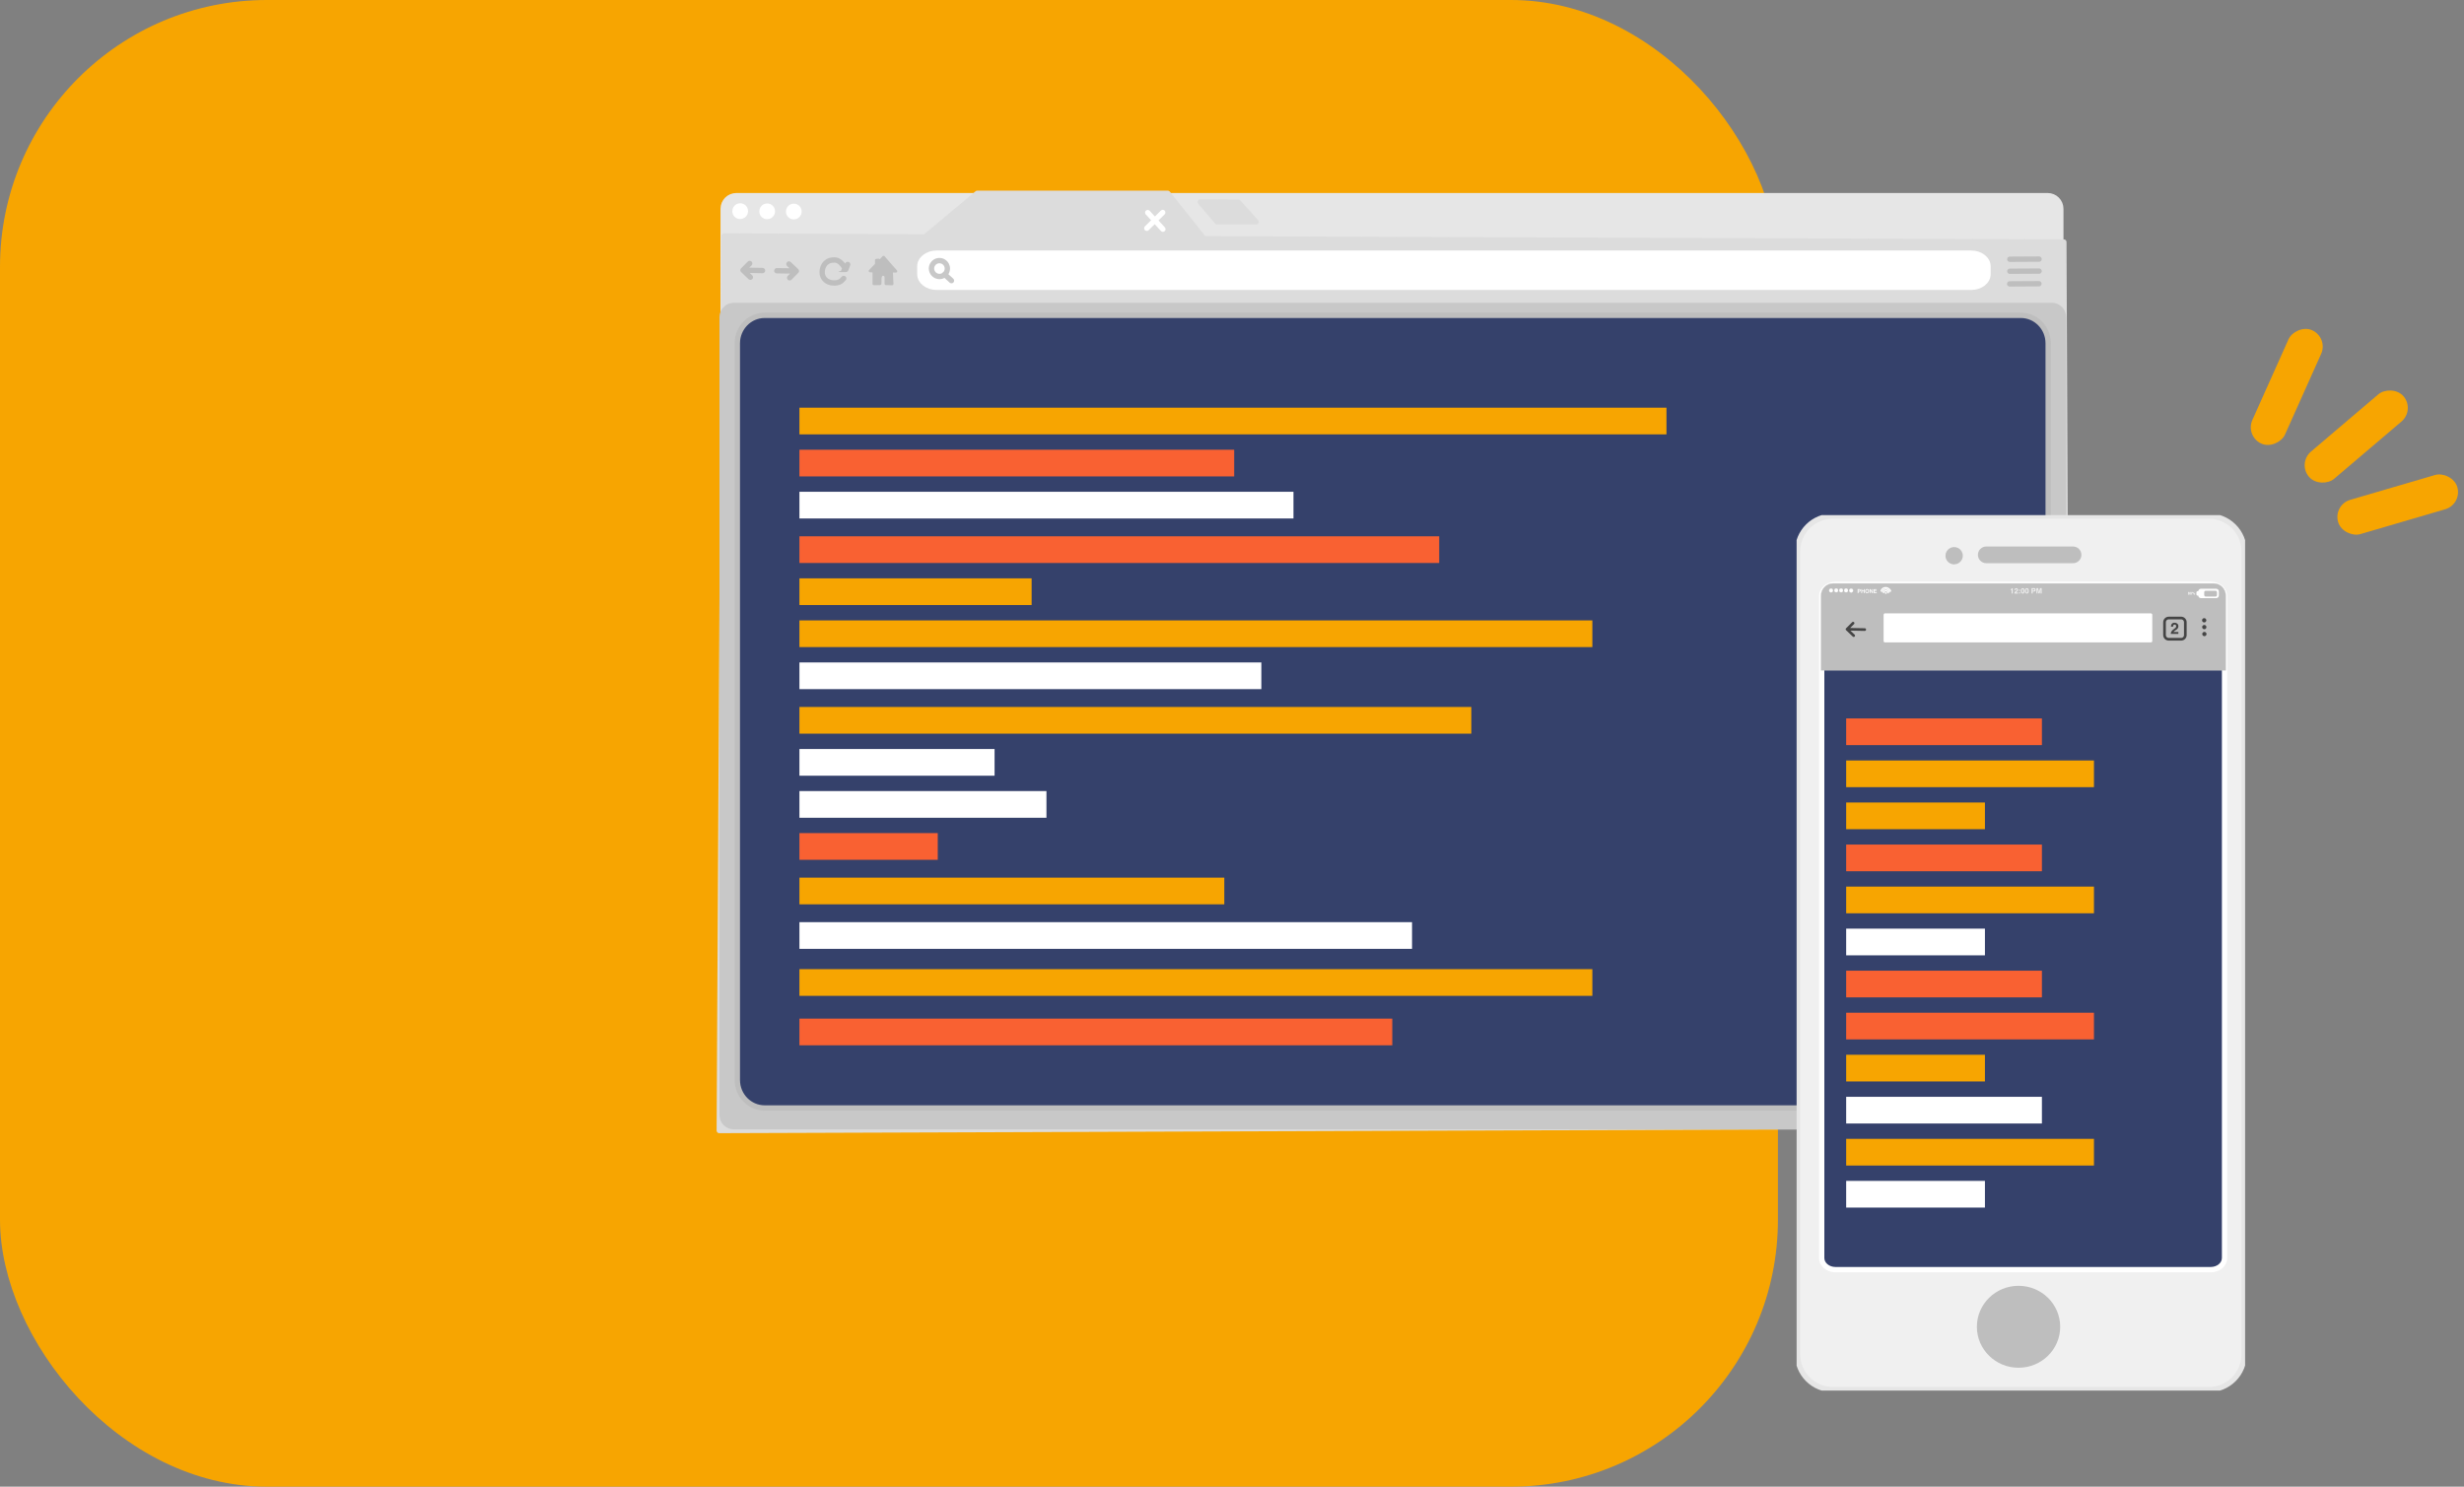 <svg width="923" height="557" viewBox="0 0 923 557" fill="none" xmlns="http://www.w3.org/2000/svg">
<rect x="0" y="0" width="923" height="557" fill="#808080" stroke="none"/>
<rect width="666" height="557" rx="100" fill="#F7A501"/>
<rect width="13.381" height="46.516" rx="6.691" transform="matrix(-0.648 -0.762 -0.762 0.648 904.694 153.584)" fill="#F7A501"/>
<rect width="13.381" height="46.516" rx="6.691" transform="matrix(-0.913 -0.409 -0.409 0.913 872.227 126.47)" fill="#F7A501"/>
<rect width="13.381" height="46.516" rx="6.691" transform="matrix(-0.281 -0.96 -0.96 0.281 922.376 188.924)" fill="#F7A501"/>
<path fill-rule="evenodd" clip-rule="evenodd" d="M275.803 73.312H767.064C768.364 73.312 769.611 73.829 770.53 74.75C771.449 75.671 771.965 76.92 771.965 78.222V415.516C771.965 416.818 771.449 418.067 770.53 418.988C769.611 419.909 768.364 420.426 767.064 420.426H275.803C275.159 420.427 274.521 420.301 273.926 420.054C273.33 419.808 272.79 419.446 272.334 418.99C271.878 418.534 271.517 417.992 271.271 417.396C271.024 416.8 270.898 416.161 270.898 415.516V78.222C270.898 77.577 271.025 76.938 271.272 76.342C271.518 75.746 271.88 75.205 272.335 74.749C272.791 74.293 273.331 73.931 273.926 73.684C274.521 73.438 275.159 73.311 275.803 73.312Z" fill="#E6E6E6" stroke="#E6E6E6" stroke-width="2" stroke-linecap="round" stroke-linejoin="round"/>
<path fill-rule="evenodd" clip-rule="evenodd" d="M269.438 423.559L271.238 88.409L346.483 88.791L366.074 72.437H437.436L451.013 89.472L773.105 90.683L774.558 421.798L269.438 423.559Z" fill="#DCDCDC" stroke="#DCDCDC" stroke-width="2" stroke-linecap="round" stroke-linejoin="round"/>
<path fill-rule="evenodd" clip-rule="evenodd" d="M350.88 94.856H738.378C741.86 94.856 744.686 97.053 744.686 99.762V102.731C744.686 105.444 741.86 107.641 738.378 107.641H350.88C347.398 107.641 344.576 105.444 344.576 102.731V99.762C344.576 97.053 347.398 94.856 350.88 94.856Z" fill="white" stroke="white" stroke-width="2" stroke-linecap="round" stroke-linejoin="round"/>
<path fill-rule="evenodd" clip-rule="evenodd" d="M275.322 79.239C275.296 78.846 275.387 78.454 275.586 78.115C275.784 77.775 276.08 77.503 276.435 77.334C276.79 77.165 277.187 77.107 277.575 77.168C277.963 77.228 278.324 77.404 278.611 77.673C278.898 77.942 279.097 78.291 279.183 78.675C279.269 79.059 279.238 79.46 279.094 79.826C278.949 80.192 278.698 80.506 278.373 80.727C278.048 80.948 277.664 81.066 277.271 81.065C276.773 81.077 276.289 80.892 275.925 80.55C275.561 80.209 275.344 79.738 275.322 79.239Z" fill="white" stroke="white" stroke-width="2" stroke-linecap="round" stroke-linejoin="round"/>
<path fill-rule="evenodd" clip-rule="evenodd" d="M285.436 79.303C285.41 78.912 285.503 78.521 285.701 78.183C285.899 77.844 286.195 77.574 286.548 77.406C286.902 77.237 287.299 77.18 287.686 77.24C288.073 77.301 288.433 77.477 288.719 77.745C289.005 78.013 289.204 78.361 289.29 78.744C289.376 79.127 289.345 79.527 289.201 79.892C289.057 80.257 288.807 80.57 288.483 80.791C288.16 81.012 287.777 81.13 287.385 81.13C286.887 81.141 286.403 80.957 286.039 80.615C285.675 80.274 285.458 79.803 285.436 79.303Z" fill="white" stroke="white" stroke-width="2" stroke-linecap="round" stroke-linejoin="round"/>
<path fill-rule="evenodd" clip-rule="evenodd" d="M295.405 79.376C295.379 78.985 295.472 78.594 295.67 78.256C295.868 77.917 296.163 77.646 296.517 77.478C296.871 77.31 297.268 77.253 297.655 77.313C298.042 77.374 298.402 77.549 298.688 77.817C298.974 78.086 299.173 78.434 299.259 78.817C299.345 79.2 299.314 79.599 299.17 79.965C299.026 80.329 298.776 80.643 298.452 80.864C298.129 81.085 297.746 81.203 297.354 81.203C296.856 81.214 296.372 81.029 296.008 80.688C295.644 80.347 295.427 79.876 295.405 79.376Z" fill="white" stroke="white" stroke-width="2" stroke-linecap="round" stroke-linejoin="round"/>
<path d="M429.931 79.655L435.606 85.857" stroke="white" stroke-width="2" stroke-linecap="round" stroke-linejoin="round"/>
<path d="M429.58 85.524L435.549 79.609" stroke="white" stroke-width="2" stroke-linecap="round" stroke-linejoin="round"/>
<path fill-rule="evenodd" clip-rule="evenodd" d="M449.629 75.696L455.929 83.125H470.509L463.927 75.788L449.629 75.696Z" fill="#DCDCDC" stroke="#DCDCDC" stroke-width="2" stroke-linecap="round" stroke-linejoin="round"/>
<path fill-rule="evenodd" clip-rule="evenodd" d="M274.907 113.935H768.59C769.889 113.936 771.135 114.454 772.053 115.375C772.971 116.295 773.487 117.544 773.487 118.845V417.725C773.487 418.369 773.361 419.008 773.115 419.603C772.869 420.199 772.509 420.74 772.054 421.196C771.599 421.652 771.059 422.014 770.465 422.261C769.87 422.508 769.233 422.635 768.59 422.635H274.907C274.263 422.635 273.626 422.508 273.031 422.261C272.437 422.014 271.897 421.653 271.441 421.197C270.986 420.741 270.625 420.199 270.379 419.604C270.133 419.008 270.006 418.369 270.006 417.725V118.845C270.006 117.543 270.522 116.294 271.441 115.373C272.361 114.452 273.607 113.935 274.907 113.935Z" fill="#C8C8C8" stroke="#C8C8C8" stroke-linecap="round" stroke-linejoin="round"/>
<path fill-rule="evenodd" clip-rule="evenodd" d="M348.927 100.542C348.942 99.956 349.129 99.387 349.465 98.907C349.801 98.427 350.271 98.057 350.815 97.843C351.36 97.629 351.956 97.581 352.527 97.705C353.099 97.828 353.622 98.118 354.031 98.537C354.439 98.957 354.715 99.488 354.824 100.064C354.932 100.64 354.869 101.236 354.642 101.776C354.415 102.316 354.034 102.777 353.546 103.101C353.059 103.426 352.487 103.599 351.902 103.599C351.506 103.594 351.115 103.512 350.751 103.355C350.387 103.199 350.058 102.973 349.781 102.689C349.505 102.405 349.287 102.069 349.141 101.701C348.994 101.332 348.922 100.938 348.927 100.542V100.542Z" stroke="#C8C8C8" stroke-width="2" stroke-linecap="round" stroke-linejoin="round"/>
<path d="M353.896 102.854L356.41 105.146" stroke="#C8C8C8" stroke-width="2" stroke-linecap="round" stroke-linejoin="round"/>
<path d="M752.877 97.133L763.827 97.072" stroke="#BEBEBE" stroke-width="2" stroke-linecap="round" stroke-linejoin="round"/>
<path d="M752.877 101.623L763.827 101.562" stroke="#BEBEBE" stroke-width="2" stroke-linecap="round" stroke-linejoin="round"/>
<path d="M752.812 106.361L763.762 106.3" stroke="#BEBEBE" stroke-width="2" stroke-linecap="round" stroke-linejoin="round"/>
<path d="M285.631 101.367L278.32 101.222L281.081 103.859L278.32 101.222L280.829 98.704" stroke="#BEBEBE" stroke-width="2" stroke-linecap="round" stroke-linejoin="round"/>
<path d="M290.997 101.436L298.304 101.539L295.531 98.918L298.304 101.539L295.81 104.073" stroke="#BEBEBE" stroke-width="2" stroke-linecap="round" stroke-linejoin="round"/>
<path d="M316.049 104.329C314.989 105.59 314.074 106.105 311.999 106.002C310.031 105.903 307.827 104.474 307.979 101.745C308.12 99.3 309.665 97.129 313.04 97.443C315.13 97.638 316.743 100.84 316.743 100.84C316.743 100.84 314.787 100.916 314.81 100.939C314.832 100.962 316.838 100.939 316.838 100.939L317.536 99.078" stroke="#BEBEBE" stroke-width="2" stroke-linecap="round" stroke-linejoin="round"/>
<path fill-rule="evenodd" clip-rule="evenodd" d="M327.342 106.358V101.581L325.911 101.516L328.268 99.078V97.485L329.126 97.427L329.107 98.329L330.984 96.354L335.602 101.627L333.966 101.589L334.191 106.384L331.853 106.312V103.912C331.863 103.767 331.841 103.622 331.791 103.487C331.74 103.351 331.661 103.227 331.56 103.124C331.458 103.021 331.336 102.94 331.201 102.888C331.067 102.835 330.922 102.812 330.778 102.819C329.965 102.762 329.74 103.966 329.74 103.966L329.672 106.308L327.342 106.358Z" fill="#BEBEBE" stroke="#BEBEBE" stroke-linecap="round" stroke-linejoin="round"/>
<path fill-rule="evenodd" clip-rule="evenodd" d="M286.447 118.142H756.988C762.648 118.142 767.236 122.831 767.236 128.616V404.645C767.236 410.43 762.659 415.119 756.988 415.119H286.447C280.787 415.119 276.199 410.43 276.199 404.645V128.616C276.199 122.831 280.787 118.142 286.447 118.142Z" fill="#35416B" stroke="#BEBEBE" stroke-width="2" stroke-linecap="round" stroke-linejoin="round"/>
<line x1="299.461" y1="157.743" x2="624.248" y2="157.743" stroke="#F7A501" stroke-width="10"/>
<line x1="299.461" y1="221.686" x2="386.441" y2="221.686" stroke="#F7A501" stroke-width="10"/>
<line x1="299.461" y1="285.628" x2="372.561" y2="285.628" stroke="white" stroke-width="10"/>
<line x1="299.461" y1="173.497" x2="462.317" y2="173.497" stroke="#F96132" stroke-width="10"/>
<line x1="299.461" y1="237.44" x2="596.488" y2="237.44" stroke="#F7A501" stroke-width="10"/>
<line x1="299.461" y1="350.497" x2="528.94" y2="350.497" stroke="white" stroke-width="10"/>
<line x1="299.461" y1="368.105" x2="596.488" y2="368.105" stroke="#F7A501" stroke-width="10"/>
<line x1="299.461" y1="386.639" x2="521.537" y2="386.639" stroke="#F96132" stroke-width="10"/>
<line x1="299.461" y1="301.382" x2="391.993" y2="301.382" stroke="white" stroke-width="10"/>
<line x1="299.461" y1="189.251" x2="484.525" y2="189.251" stroke="white" stroke-width="10"/>
<line x1="299.461" y1="253.194" x2="472.496" y2="253.194" stroke="white" stroke-width="10"/>
<line x1="299.461" y1="317.136" x2="351.279" y2="317.136" stroke="#F96132" stroke-width="10"/>
<line x1="299.461" y1="205.932" x2="539.118" y2="205.932" stroke="#F96132" stroke-width="10"/>
<line x1="299.461" y1="269.874" x2="551.148" y2="269.874" stroke="#F7A501" stroke-width="10"/>
<line x1="299.461" y1="333.817" x2="458.616" y2="333.817" stroke="#F7A501" stroke-width="10"/>
<g clip-path="url(#clip0)">
<path fill-rule="evenodd" clip-rule="evenodd" d="M686.603 193.346H827.383C830.899 193.346 834.271 194.739 836.757 197.218C839.243 199.697 840.639 203.06 840.639 206.566V507.42C840.639 510.926 839.243 514.289 836.757 516.768C834.271 519.247 830.899 520.64 827.383 520.64H686.603C683.09 520.64 679.72 519.249 677.234 516.773C674.749 514.297 673.35 510.938 673.347 507.434V206.58C673.345 204.843 673.686 203.122 674.352 201.516C675.017 199.911 675.993 198.452 677.224 197.223C678.456 195.994 679.918 195.019 681.527 194.353C683.136 193.688 684.861 193.346 686.603 193.346Z" fill="#F0F0F0" stroke="#E6E6E6" stroke-width="2" stroke-linecap="round" stroke-linejoin="round"/>
<path fill-rule="evenodd" clip-rule="evenodd" d="M740.529 497.097C740.529 488.622 747.516 481.75 756.133 481.75C764.75 481.75 771.737 488.622 771.737 497.097C771.737 505.573 764.75 512.441 756.133 512.441C747.516 512.441 740.529 505.57 740.529 497.097Z" fill="#BEBEBE"/>
<path fill-rule="evenodd" clip-rule="evenodd" d="M687.563 218.936H828.132C830.993 218.936 833.309 220.889 833.309 223.3V471.324C833.309 473.745 830.993 475.688 828.132 475.688H687.563C684.706 475.688 682.39 473.735 682.39 471.324V223.3C682.404 220.889 684.72 218.936 687.563 218.936Z" fill="#35416B" stroke="white" stroke-width="2" stroke-linecap="round" stroke-linejoin="round"/>
<path fill-rule="evenodd" clip-rule="evenodd" d="M686.631 218.59H829.269C829.862 218.594 830.449 218.716 830.995 218.947C831.541 219.178 832.036 219.514 832.452 219.936C832.867 220.358 833.195 220.858 833.417 221.407C833.638 221.955 833.749 222.542 833.742 223.134V251.144H682.157V223.134C682.151 222.542 682.262 221.955 682.483 221.407C682.705 220.858 683.033 220.358 683.448 219.936C683.864 219.514 684.359 219.178 684.905 218.947C685.451 218.716 686.037 218.594 686.631 218.59Z" fill="#BEBEBE" stroke="#C8C8C8" stroke-width="0.1" stroke-linecap="round" stroke-linejoin="round"/>
<path fill-rule="evenodd" clip-rule="evenodd" d="M744.049 205.753H776.546C776.826 205.753 777.104 205.808 777.363 205.914C777.622 206.021 777.858 206.178 778.056 206.375C778.255 206.573 778.412 206.807 778.519 207.065C778.627 207.324 778.682 207.601 778.682 207.88C778.682 208.445 778.457 208.987 778.057 209.386C777.656 209.786 777.113 210.01 776.546 210.01H744.049C743.482 210.01 742.939 209.786 742.538 209.386C742.138 208.987 741.913 208.445 741.913 207.88C741.913 207.601 741.968 207.324 742.076 207.065C742.183 206.807 742.34 206.573 742.539 206.375C742.737 206.178 742.973 206.021 743.232 205.914C743.491 205.808 743.768 205.753 744.049 205.753Z" fill="#BEBEBE" stroke="#BEBEBE" stroke-width="2" stroke-linecap="round" stroke-linejoin="round"/>
<path fill-rule="evenodd" clip-rule="evenodd" d="M729.759 208.215C729.757 207.77 729.886 207.334 730.132 206.963C730.378 206.591 730.729 206.301 731.141 206.129C731.553 205.957 732.006 205.91 732.444 205.995C732.882 206.081 733.285 206.294 733.602 206.607C733.919 206.921 734.135 207.322 734.223 207.758C734.311 208.194 734.267 208.647 734.097 209.059C733.927 209.47 733.638 209.822 733.267 210.07C732.896 210.317 732.46 210.449 732.013 210.449C731.718 210.45 731.426 210.393 731.153 210.281C730.88 210.17 730.632 210.005 730.422 209.798C730.213 209.591 730.047 209.344 729.933 209.072C729.819 208.801 729.76 208.51 729.759 208.215Z" fill="#BEBEBE" stroke="#BEBEBE" stroke-width="2" stroke-linecap="round" stroke-linejoin="round"/>
<path fill-rule="evenodd" clip-rule="evenodd" d="M706.173 229.853H805.625C805.698 229.852 805.771 229.865 805.839 229.893C805.907 229.92 805.969 229.96 806.021 230.011C806.074 230.062 806.116 230.123 806.145 230.19C806.173 230.257 806.189 230.33 806.19 230.403V240.11C806.189 240.183 806.173 240.255 806.145 240.322C806.116 240.389 806.074 240.45 806.021 240.501C805.969 240.552 805.907 240.593 805.839 240.62C805.771 240.647 805.698 240.66 805.625 240.659H706.173C706.1 240.661 706.027 240.648 705.958 240.621C705.89 240.594 705.827 240.554 705.774 240.502C705.721 240.451 705.679 240.39 705.65 240.323C705.621 240.256 705.606 240.183 705.605 240.11V230.403C705.606 230.329 705.621 230.257 705.65 230.189C705.679 230.122 705.721 230.061 705.774 230.01C705.827 229.959 705.89 229.919 705.958 229.892C706.027 229.865 706.1 229.852 706.173 229.853Z" fill="white" stroke="white" stroke-width="0.1" stroke-linecap="round" stroke-linejoin="round"/>
<path fill-rule="evenodd" clip-rule="evenodd" d="M685.202 221.228C685.202 221.091 685.243 220.958 685.319 220.844C685.395 220.73 685.503 220.642 685.63 220.589C685.757 220.537 685.896 220.523 686.031 220.55C686.165 220.577 686.289 220.642 686.386 220.739C686.483 220.836 686.549 220.959 686.576 221.093C686.602 221.227 686.589 221.367 686.536 221.493C686.484 221.619 686.395 221.727 686.281 221.803C686.167 221.879 686.033 221.92 685.896 221.92C685.712 221.92 685.535 221.847 685.405 221.717C685.275 221.588 685.202 221.412 685.202 221.228Z" fill="white" stroke="white" stroke-width="0.1" stroke-linecap="round" stroke-linejoin="round"/>
<path fill-rule="evenodd" clip-rule="evenodd" d="M687.144 221.215C687.14 221.077 687.178 220.942 687.252 220.826C687.326 220.71 687.433 220.618 687.56 220.563C687.686 220.508 687.826 220.492 687.962 220.517C688.097 220.542 688.223 220.606 688.321 220.702C688.42 220.798 688.488 220.921 688.516 221.056C688.544 221.19 688.532 221.33 688.48 221.458C688.428 221.585 688.339 221.694 688.224 221.771C688.11 221.848 687.975 221.889 687.837 221.889C687.656 221.889 687.483 221.818 687.353 221.692C687.223 221.566 687.148 221.395 687.144 221.215Z" fill="white" stroke="white" stroke-width="0.1" stroke-linecap="round" stroke-linejoin="round"/>
<path fill-rule="evenodd" clip-rule="evenodd" d="M688.968 221.215C688.964 221.077 689.002 220.942 689.076 220.826C689.15 220.71 689.257 220.618 689.384 220.563C689.51 220.508 689.65 220.492 689.786 220.517C689.921 220.542 690.046 220.606 690.145 220.702C690.244 220.798 690.312 220.921 690.34 221.056C690.368 221.19 690.355 221.33 690.303 221.458C690.252 221.585 690.163 221.694 690.048 221.771C689.934 221.848 689.799 221.889 689.661 221.889C689.48 221.889 689.306 221.818 689.177 221.692C689.047 221.566 688.972 221.395 688.968 221.215Z" fill="white" stroke="white" stroke-width="0.1" stroke-linecap="round" stroke-linejoin="round"/>
<path fill-rule="evenodd" clip-rule="evenodd" d="M690.833 221.225C690.83 221.087 690.868 220.952 690.942 220.836C691.016 220.72 691.123 220.629 691.249 220.574C691.375 220.519 691.515 220.502 691.651 220.527C691.787 220.552 691.912 220.616 692.011 220.712C692.109 220.808 692.177 220.931 692.205 221.066C692.234 221.201 692.221 221.341 692.169 221.468C692.117 221.595 692.028 221.704 691.914 221.781C691.799 221.858 691.665 221.899 691.527 221.899C691.346 221.899 691.172 221.829 691.042 221.703C690.913 221.577 690.838 221.405 690.833 221.225Z" fill="white" stroke="white" stroke-width="0.1" stroke-linecap="round" stroke-linejoin="round"/>
<path fill-rule="evenodd" clip-rule="evenodd" d="M692.744 221.284C692.74 221.146 692.777 221.01 692.85 220.894C692.924 220.777 693.031 220.686 693.157 220.63C693.284 220.575 693.424 220.558 693.559 220.582C693.695 220.606 693.821 220.671 693.92 220.766C694.019 220.862 694.087 220.985 694.116 221.12C694.144 221.255 694.132 221.395 694.08 221.523C694.028 221.65 693.939 221.759 693.825 221.836C693.71 221.913 693.575 221.954 693.437 221.955C693.257 221.955 693.084 221.885 692.954 221.759C692.825 221.634 692.749 221.463 692.744 221.284Z" fill="white" stroke="white" stroke-width="0.1" stroke-linecap="round" stroke-linejoin="round"/>
<path fill-rule="evenodd" clip-rule="evenodd" d="M696.468 220.986H696.177V221.425H696.468C696.529 221.43 696.589 221.411 696.638 221.374C696.66 221.352 696.677 221.325 696.688 221.296C696.699 221.267 696.703 221.235 696.7 221.204C696.703 221.173 696.699 221.142 696.688 221.112C696.678 221.083 696.66 221.056 696.638 221.035C696.588 221 696.528 220.983 696.468 220.986ZM696.492 221.678H696.177V222.214H695.865V220.72H696.516C696.642 220.716 696.766 220.758 696.863 220.838C696.909 220.882 696.945 220.936 696.967 220.996C696.99 221.056 696.999 221.12 696.995 221.183C697.003 221.252 696.995 221.321 696.972 221.385C696.949 221.45 696.912 221.509 696.863 221.557C696.76 221.646 696.629 221.697 696.492 221.702V221.678Z" fill="white"/>
<path fill-rule="evenodd" clip-rule="evenodd" d="M697.245 222.221V220.727H697.553V221.297H698.139V220.727H698.448V222.221H698.139V221.553H697.553V222.221H697.245Z" fill="white"/>
<path fill-rule="evenodd" clip-rule="evenodd" d="M699.814 221.474C699.823 221.335 699.785 221.198 699.707 221.083C699.67 221.041 699.624 221.006 699.573 220.983C699.522 220.96 699.466 220.948 699.41 220.948C699.354 220.948 699.298 220.96 699.247 220.983C699.196 221.006 699.15 221.041 699.114 221.083C699.041 221.2 699.003 221.335 699.003 221.472C699.003 221.609 699.041 221.744 699.114 221.861C699.15 221.905 699.195 221.94 699.246 221.964C699.297 221.988 699.353 222 699.41 222C699.467 222 699.523 221.988 699.574 221.964C699.625 221.94 699.67 221.905 699.707 221.861C699.785 221.748 699.823 221.611 699.814 221.474ZM699.901 222.089C699.762 222.201 699.589 222.262 699.41 222.262C699.231 222.262 699.058 222.201 698.919 222.089C698.84 222.008 698.779 221.912 698.74 221.806C698.7 221.7 698.683 221.587 698.691 221.474C698.682 221.36 698.698 221.246 698.737 221.139C698.777 221.033 698.839 220.935 698.919 220.855C699.058 220.743 699.231 220.682 699.41 220.682C699.589 220.682 699.762 220.743 699.901 220.855C699.981 220.936 700.042 221.033 700.081 221.14C700.12 221.247 700.135 221.36 700.126 221.474C700.134 221.586 700.118 221.699 700.079 221.805C700.04 221.911 699.979 222.008 699.901 222.089Z" fill="white"/>
<path fill-rule="evenodd" clip-rule="evenodd" d="M700.362 220.727H700.688L701.284 221.764V220.727H701.576V222.221H701.263L700.653 221.159V222.221H700.362V220.727Z" fill="white"/>
<path fill-rule="evenodd" clip-rule="evenodd" d="M702.976 221.01H702.182V221.325H702.91V221.584H702.182V221.968H703.011V222.238H701.877V220.744H702.976V221.01Z" fill="white"/>
<path fill-rule="evenodd" clip-rule="evenodd" d="M706.049 222.193C706.064 222.1 706.112 222.015 706.184 221.954C706.256 221.893 706.348 221.859 706.442 221.859C706.537 221.859 706.628 221.893 706.7 221.954C706.773 222.015 706.82 222.1 706.836 222.193C706.836 222.376 706.44 222.539 706.44 222.539C706.44 222.539 706.049 222.394 706.049 222.193Z" fill="white"/>
<path d="M705.137 221.702C705.206 221.412 705.374 221.154 705.611 220.972C705.848 220.79 706.141 220.695 706.44 220.703C706.535 220.701 706.63 220.712 706.721 220.737C706.963 220.811 707.185 220.939 707.37 221.112C707.554 221.284 707.697 221.497 707.786 221.733" stroke="white" stroke-width="0.5" stroke-linecap="round" stroke-linejoin="round"/>
<path d="M704.648 221.405C704.754 221.029 704.986 220.702 705.306 220.477C705.625 220.253 706.012 220.144 706.402 220.17C706.528 220.166 706.654 220.178 706.777 220.208C707.095 220.29 707.39 220.444 707.639 220.658C707.888 220.872 708.084 221.141 708.212 221.443" stroke="white" stroke-width="0.5" stroke-linecap="round" stroke-linejoin="round"/>
<path d="M705.594 222.027C705.641 221.832 705.751 221.658 705.908 221.532C706.065 221.407 706.26 221.338 706.461 221.335C706.667 221.346 706.864 221.424 707.02 221.559C707.176 221.694 707.282 221.877 707.321 222.079" stroke="white" stroke-width="0.5" stroke-linecap="round" stroke-linejoin="round"/>
<path fill-rule="evenodd" clip-rule="evenodd" d="M753.127 221.01V220.748C753.212 220.745 753.296 220.737 753.38 220.723C753.453 220.71 753.52 220.674 753.571 220.62C753.606 220.58 753.633 220.533 753.647 220.481C753.65 220.455 753.65 220.428 753.647 220.402H753.969V222.359H753.574V221.01H753.127Z" fill="#F0F0F0"/>
<path fill-rule="evenodd" clip-rule="evenodd" d="M754.652 221.961C754.744 221.791 754.879 221.648 755.044 221.546C755.167 221.464 755.283 221.373 755.391 221.273C755.469 221.206 755.517 221.112 755.526 221.01C755.53 220.935 755.505 220.861 755.457 220.803C755.427 220.773 755.391 220.75 755.351 220.736C755.311 220.722 755.269 220.717 755.227 220.722C755.185 220.727 755.144 220.741 755.109 220.763C755.073 220.786 755.043 220.816 755.02 220.851C754.991 220.929 754.976 221.011 754.975 221.093H754.6C754.602 220.954 754.633 220.816 754.691 220.689C754.744 220.592 754.824 220.512 754.922 220.46C755.02 220.407 755.131 220.385 755.242 220.395C755.424 220.385 755.602 220.448 755.738 220.568C755.799 220.627 755.847 220.698 755.879 220.776C755.911 220.855 755.925 220.94 755.922 221.024C755.923 221.164 755.876 221.299 755.79 221.408C755.71 221.506 755.615 221.591 755.509 221.661L755.356 221.768C755.259 221.837 755.193 221.889 755.159 221.916C755.122 221.946 755.092 221.983 755.069 222.024H755.925V222.369H754.58C754.573 222.23 754.598 222.09 754.652 221.961Z" fill="#F0F0F0"/>
<path fill-rule="evenodd" clip-rule="evenodd" d="M756.334 220.931H756.743V221.336H756.334V220.931ZM756.334 221.944H756.743V222.345H756.334V221.944Z" fill="#F0F0F0"/>
<path fill-rule="evenodd" clip-rule="evenodd" d="M757.707 222.082C757.76 222.084 757.812 222.067 757.853 222.034C757.895 222.001 757.923 221.955 757.933 221.903C758.002 221.56 758.002 221.208 757.933 220.865C757.922 220.815 757.893 220.77 757.852 220.738C757.81 220.707 757.759 220.692 757.707 220.696C757.655 220.693 757.604 220.708 757.562 220.739C757.52 220.77 757.491 220.815 757.478 220.865C757.405 221.207 757.405 221.561 757.478 221.903C757.49 221.954 757.519 222.001 757.56 222.034C757.602 222.066 757.654 222.084 757.707 222.082ZM758.401 221.391C758.415 221.648 758.362 221.904 758.248 222.134C758.195 222.223 758.117 222.295 758.025 222.341C757.932 222.388 757.828 222.407 757.725 222.397C757.621 222.407 757.516 222.388 757.423 222.341C757.33 222.295 757.252 222.223 757.198 222.134C757.084 221.904 757.031 221.648 757.045 221.391C757.031 221.132 757.084 220.874 757.198 220.64C757.252 220.552 757.33 220.48 757.423 220.433C757.516 220.387 757.621 220.368 757.725 220.378C757.828 220.367 757.932 220.387 758.025 220.433C758.117 220.48 758.195 220.552 758.248 220.64C758.356 220.874 758.402 221.131 758.383 221.387L758.401 221.391Z" fill="#F0F0F0"/>
<path fill-rule="evenodd" clip-rule="evenodd" d="M759.25 222.082C759.303 222.084 759.354 222.066 759.396 222.033C759.437 222 759.465 221.954 759.476 221.903C759.545 221.56 759.545 221.208 759.476 220.865C759.464 220.815 759.435 220.77 759.394 220.739C759.353 220.708 759.302 220.693 759.25 220.696C759.198 220.693 759.147 220.708 759.105 220.739C759.063 220.77 759.034 220.815 759.021 220.865C758.948 221.207 758.948 221.561 759.021 221.903C759.033 221.954 759.062 222.001 759.103 222.034C759.145 222.066 759.197 222.084 759.25 222.082ZM759.944 221.391C759.958 221.648 759.905 221.904 759.791 222.134C759.738 222.223 759.66 222.295 759.568 222.341C759.475 222.388 759.371 222.407 759.268 222.397C759.164 222.407 759.059 222.388 758.966 222.341C758.873 222.295 758.795 222.223 758.741 222.134C758.627 221.904 758.574 221.648 758.588 221.391C758.574 221.132 758.627 220.874 758.741 220.64C758.795 220.552 758.873 220.48 758.966 220.433C759.059 220.387 759.164 220.368 759.268 220.378C759.371 220.367 759.475 220.387 759.568 220.433C759.66 220.48 759.738 220.552 759.791 220.64C759.899 220.874 759.945 221.131 759.926 221.387L759.944 221.391Z" fill="#F0F0F0"/>
<path fill-rule="evenodd" clip-rule="evenodd" d="M761.823 220.699H761.421V221.287H761.809C761.892 221.291 761.973 221.265 762.038 221.214C762.068 221.186 762.091 221.15 762.105 221.112C762.12 221.073 762.125 221.031 762.121 220.99C762.126 220.949 762.121 220.908 762.106 220.869C762.092 220.831 762.068 220.796 762.038 220.768C761.976 220.722 761.901 220.698 761.823 220.699ZM761.858 221.629H761.421V222.345H761.005V220.353H761.875C762.049 220.344 762.219 220.399 762.354 220.509C762.417 220.57 762.467 220.645 762.498 220.727C762.529 220.81 762.541 220.898 762.534 220.986C762.544 221.077 762.533 221.17 762.502 221.256C762.471 221.342 762.42 221.42 762.354 221.484C762.21 221.587 762.035 221.638 761.858 221.629Z" fill="#F0F0F0"/>
<path fill-rule="evenodd" clip-rule="evenodd" d="M764.195 220.354H764.795V222.345H764.407V220.665L764.029 222.335H763.626L763.238 220.665C763.238 220.703 763.238 220.755 763.238 220.827V222.335H762.85V220.354H763.456L763.803 221.92L764.195 220.354Z" fill="#F0F0F0"/>
<path fill-rule="evenodd" clip-rule="evenodd" d="M824.425 221.086H830.206C830.341 221.098 830.466 221.162 830.554 221.265C830.643 221.368 830.687 221.501 830.677 221.636V223.054C830.687 223.189 830.643 223.323 830.554 223.425C830.466 223.528 830.341 223.592 830.206 223.604H824.425C824.29 223.592 824.165 223.528 824.076 223.425C823.988 223.323 823.944 223.189 823.954 223.054V222.674H823.26V221.982H823.954V221.636C823.944 221.501 823.988 221.368 824.076 221.265C824.165 221.162 824.29 221.098 824.425 221.086Z" fill="white" stroke="white" stroke-linecap="round" stroke-linejoin="round"/>
<path fill-rule="evenodd" clip-rule="evenodd" d="M826.239 221.335H829.911C830.057 221.335 830.197 221.393 830.301 221.496C830.404 221.6 830.462 221.739 830.462 221.885V222.961C830.462 223.107 830.404 223.246 830.301 223.35C830.197 223.453 830.057 223.511 829.911 223.511H826.239C826.093 223.511 825.952 223.453 825.849 223.35C825.746 223.246 825.688 223.107 825.688 222.961V221.885C825.688 221.739 825.746 221.6 825.849 221.496C825.952 221.393 826.093 221.335 826.239 221.335Z" fill="#BEBEBE"/>
<path fill-rule="evenodd" clip-rule="evenodd" d="M819.924 222.643C819.944 222.643 819.963 222.64 819.981 222.633C819.999 222.625 820.015 222.615 820.029 222.601C820.042 222.586 820.052 222.569 820.059 222.55C820.065 222.531 820.068 222.511 820.067 222.491C820.068 222.47 820.066 222.449 820.058 222.429C820.051 222.409 820.04 222.391 820.025 222.376C820.012 222.364 819.996 222.354 819.979 222.347C819.961 222.341 819.943 222.338 819.924 222.338C819.905 222.337 819.886 222.34 819.869 222.347C819.851 222.353 819.834 222.363 819.82 222.376C819.807 222.392 819.796 222.41 819.79 222.43C819.783 222.449 819.781 222.47 819.782 222.491C819.781 222.511 819.784 222.531 819.79 222.55C819.797 222.569 819.807 222.586 819.82 222.601C819.834 222.615 819.85 222.626 819.868 222.634C819.886 222.641 819.905 222.644 819.924 222.643ZM819.73 222.252C819.69 222.229 819.657 222.194 819.637 222.152C819.624 222.119 819.617 222.083 819.616 222.048C819.616 222.014 819.623 221.979 819.637 221.948C819.65 221.916 819.67 221.888 819.696 221.865C819.761 221.814 819.842 221.788 819.924 221.792C820.006 221.786 820.087 221.812 820.15 221.865C820.176 221.887 820.197 221.915 820.212 221.947C820.226 221.979 820.233 222.013 820.233 222.048C820.233 222.084 820.224 222.119 820.209 222.152C820.19 222.192 820.159 222.225 820.119 222.245C820.163 222.271 820.2 222.308 820.226 222.352C820.251 222.399 820.264 222.451 820.264 222.504C820.264 222.544 820.256 222.583 820.24 222.62C820.224 222.656 820.2 222.689 820.171 222.715C820.136 222.746 820.095 222.77 820.051 222.785C820.007 222.799 819.96 222.805 819.914 222.802C819.823 222.807 819.733 222.776 819.664 222.715C819.61 222.658 819.58 222.583 819.581 222.504C819.581 222.451 819.594 222.399 819.619 222.352C819.646 222.309 819.684 222.274 819.73 222.252ZM819.924 222.19C819.957 222.192 819.99 222.18 820.015 222.159C820.036 222.134 820.047 222.101 820.046 222.069C820.048 222.052 820.047 222.035 820.041 222.02C820.036 222.004 820.027 221.99 820.015 221.978C820.004 221.966 819.989 221.957 819.974 221.952C819.958 221.947 819.941 221.945 819.924 221.948C819.89 221.946 819.857 221.957 819.831 221.979C819.809 222.003 819.798 222.036 819.8 222.069C819.798 222.101 819.809 222.134 819.831 222.159C819.857 222.18 819.89 222.191 819.924 222.19Z" fill="white"/>
<path fill-rule="evenodd" clip-rule="evenodd" d="M820.715 222.643C820.742 222.644 820.768 222.636 820.789 222.619C820.81 222.603 820.825 222.579 820.83 222.553C820.849 222.468 820.857 222.381 820.854 222.293C820.858 222.206 820.849 222.119 820.83 222.034C820.825 222.008 820.81 221.985 820.789 221.969C820.768 221.953 820.742 221.945 820.715 221.948C820.689 221.947 820.663 221.955 820.643 221.971C820.622 221.986 820.607 222.009 820.601 222.034C820.579 222.119 820.57 222.206 820.573 222.293C820.57 222.381 820.58 222.468 820.601 222.553C820.607 222.578 820.622 222.601 820.642 222.618C820.663 222.634 820.689 222.643 820.715 222.643ZM821.062 222.297C821.07 222.426 821.044 222.555 820.986 222.67C820.959 222.715 820.92 222.751 820.873 222.774C820.826 222.798 820.774 222.807 820.722 222.802C820.67 222.807 820.618 222.797 820.571 222.774C820.525 222.751 820.486 222.715 820.459 222.67C820.402 222.554 820.376 222.426 820.382 222.297C820.376 222.168 820.403 222.04 820.459 221.923C820.486 221.879 820.525 221.844 820.572 221.821C820.618 221.797 820.67 221.787 820.722 221.792C820.774 221.787 820.826 221.797 820.873 221.82C820.919 221.843 820.958 221.879 820.986 221.923C821.034 222.04 821.052 222.168 821.038 222.293L821.062 222.297Z" fill="white"/>
<path fill-rule="evenodd" clip-rule="evenodd" d="M821.478 222.048C821.478 222.019 821.467 221.992 821.447 221.972C821.426 221.952 821.399 221.941 821.371 221.941C821.356 221.941 821.342 221.943 821.329 221.949C821.316 221.954 821.304 221.962 821.294 221.972C821.284 221.982 821.276 221.994 821.271 222.007C821.265 222.02 821.263 222.034 821.263 222.048C821.263 222.062 821.265 222.076 821.271 222.089C821.276 222.102 821.284 222.114 821.294 222.124C821.304 222.134 821.316 222.142 821.329 222.147C821.342 222.152 821.356 222.155 821.371 222.155C821.399 222.155 821.426 222.144 821.447 222.124C821.467 222.104 821.478 222.076 821.478 222.048ZM821.371 222.3C821.337 222.301 821.304 222.294 821.274 222.281C821.243 222.268 821.216 222.249 821.194 222.224C821.149 222.178 821.124 222.116 821.124 222.051C821.124 221.987 821.149 221.925 821.194 221.878C821.216 221.854 821.243 221.834 821.274 221.821C821.304 221.808 821.337 221.802 821.371 221.802C821.404 221.802 821.438 221.808 821.469 221.821C821.5 221.834 821.528 221.854 821.551 221.878C821.586 221.914 821.609 221.959 821.618 222.007C821.628 222.056 821.622 222.107 821.603 222.152C821.584 222.198 821.552 222.237 821.51 222.265C821.469 222.292 821.42 222.307 821.371 222.307V222.3ZM822.029 222.432C822.001 222.432 821.974 222.443 821.953 222.463C821.933 222.483 821.922 222.51 821.922 222.539C821.921 222.553 821.924 222.567 821.929 222.58C821.935 222.593 821.943 222.605 821.953 222.615C821.963 222.625 821.975 222.633 821.988 222.638C822.001 222.643 822.015 222.646 822.029 222.646C822.058 222.646 822.085 222.635 822.105 222.615C822.126 222.595 822.137 222.567 822.137 222.539C822.137 222.525 822.134 222.511 822.129 222.498C822.124 222.485 822.116 222.473 822.106 222.463C822.096 222.453 822.084 222.446 822.071 222.441C822.057 222.436 822.043 222.434 822.029 222.435V222.432ZM822.029 222.777C821.997 222.778 821.964 222.772 821.933 222.76C821.903 222.747 821.875 222.728 821.853 222.705C821.804 222.657 821.777 222.593 821.776 222.525C821.776 222.492 821.783 222.459 821.796 222.429C821.809 222.399 821.828 222.371 821.853 222.349C821.899 222.304 821.961 222.279 822.026 222.279C822.091 222.279 822.153 222.304 822.199 222.349C822.224 222.371 822.243 222.398 822.257 222.429C822.27 222.459 822.276 222.492 822.276 222.525C822.276 222.559 822.27 222.592 822.256 222.623C822.243 222.654 822.224 222.682 822.199 222.705C822.179 222.731 822.153 222.752 822.124 222.768C822.095 222.783 822.062 222.792 822.029 222.795V222.777ZM821.922 221.778H822.026L821.478 222.784H821.374L821.922 221.778Z" fill="white"/>
<path d="M698.521 235.88L691.877 235.749L694.384 238.138L691.877 235.749L694.155 233.473" stroke="#454545" stroke-linecap="round" stroke-linejoin="round"/>
<path fill-rule="evenodd" clip-rule="evenodd" d="M812.306 231.554H817.123C817.541 231.579 817.932 231.768 818.211 232.08C818.489 232.391 818.633 232.801 818.61 233.218V237.841C818.632 238.258 818.488 238.666 818.21 238.978C817.931 239.289 817.54 239.478 817.123 239.504H812.306C811.889 239.478 811.498 239.289 811.22 238.978C810.941 238.666 810.797 238.258 810.819 237.841V233.218C810.796 232.801 810.94 232.391 811.219 232.08C811.497 231.768 811.888 231.579 812.306 231.554Z" fill="#BEBEBE" stroke="#454545" stroke-linecap="round" stroke-linejoin="round"/>
<path fill-rule="evenodd" clip-rule="evenodd" d="M813.368 236.672C813.562 236.311 813.848 236.007 814.196 235.79C814.455 235.616 814.701 235.423 814.931 235.213C815.091 235.054 815.183 234.84 815.188 234.615C815.194 234.455 815.141 234.299 815.039 234.175C814.975 234.112 814.899 234.063 814.814 234.033C814.729 234.003 814.638 233.993 814.549 234.003C814.46 234.013 814.374 234.043 814.298 234.091C814.221 234.139 814.157 234.203 814.11 234.279C814.046 234.442 814.015 234.616 814.019 234.791H813.222C813.221 234.493 813.287 234.2 813.413 233.93C813.525 233.724 813.696 233.555 813.903 233.444C814.111 233.334 814.347 233.286 814.581 233.307C814.963 233.29 815.336 233.421 815.621 233.674C815.752 233.798 815.855 233.949 815.923 234.116C815.99 234.283 816.021 234.462 816.013 234.642C816.017 234.939 815.921 235.229 815.739 235.465C815.567 235.669 815.366 235.848 815.143 235.994L814.796 236.226C814.592 236.375 814.449 236.478 814.377 236.544C814.3 236.608 814.235 236.684 814.182 236.769H816.006V237.492H813.149C813.16 237.206 813.235 236.926 813.368 236.672Z" fill="#454545"/>
<path fill-rule="evenodd" clip-rule="evenodd" d="M824.876 232.422C824.871 232.263 824.914 232.106 824.999 231.972C825.084 231.837 825.208 231.731 825.353 231.667C825.499 231.603 825.661 231.584 825.818 231.612C825.975 231.64 826.12 231.714 826.234 231.824C826.349 231.935 826.428 232.077 826.46 232.233C826.493 232.389 826.479 232.55 826.419 232.698C826.359 232.845 826.257 232.971 826.125 233.06C825.992 233.149 825.837 233.197 825.677 233.197C825.468 233.2 825.266 233.12 825.116 232.974C824.966 232.829 824.88 232.631 824.876 232.422Z" fill="#454545"/>
<path fill-rule="evenodd" clip-rule="evenodd" d="M824.914 234.964C824.911 234.806 824.954 234.65 825.04 234.517C825.126 234.384 825.249 234.28 825.394 234.217C825.54 234.154 825.701 234.136 825.856 234.164C826.012 234.193 826.156 234.267 826.269 234.378C826.382 234.488 826.46 234.63 826.492 234.785C826.525 234.94 826.51 235.1 826.45 235.247C826.39 235.393 826.288 235.518 826.156 235.607C826.025 235.695 825.87 235.742 825.712 235.742C825.503 235.744 825.301 235.663 825.152 235.517C825.002 235.371 824.917 235.172 824.914 234.964Z" fill="#454545"/>
<path fill-rule="evenodd" clip-rule="evenodd" d="M824.952 237.564C824.949 237.406 824.993 237.251 825.078 237.118C825.164 236.985 825.287 236.88 825.432 236.817C825.578 236.754 825.739 236.736 825.895 236.765C826.05 236.794 826.194 236.868 826.307 236.979C826.421 237.089 826.498 237.231 826.531 237.385C826.563 237.54 826.548 237.701 826.488 237.847C826.428 237.994 826.326 238.119 826.195 238.207C826.063 238.295 825.908 238.342 825.75 238.342C825.541 238.344 825.339 238.263 825.19 238.118C825.041 237.972 824.955 237.773 824.952 237.564Z" fill="#454545"/>
<line x1="691.563" y1="274.169" x2="764.889" y2="274.169" stroke="#F96132" stroke-width="10"/>
<line x1="691.563" y1="321.424" x2="764.889" y2="321.424" stroke="#F96132" stroke-width="10"/>
<line x1="691.563" y1="368.678" x2="764.889" y2="368.678" stroke="#F96132" stroke-width="10"/>
<line x1="691.563" y1="415.932" x2="764.889" y2="415.932" stroke="white" stroke-width="10"/>
<line x1="691.563" y1="289.921" x2="784.381" y2="289.921" stroke="#F7A501" stroke-width="10"/>
<line x1="691.563" y1="337.175" x2="784.381" y2="337.175" stroke="#F7A501" stroke-width="10"/>
<line x1="691.563" y1="384.429" x2="784.381" y2="384.429" stroke="#F96132" stroke-width="10"/>
<line x1="691.563" y1="431.684" x2="784.381" y2="431.684" stroke="#F7A501" stroke-width="10"/>
<line x1="691.563" y1="305.672" x2="743.541" y2="305.672" stroke="#F7A501" stroke-width="10"/>
<line x1="691.563" y1="352.927" x2="743.541" y2="352.927" stroke="white" stroke-width="10"/>
<line x1="691.563" y1="400.181" x2="743.541" y2="400.181" stroke="#F7A501" stroke-width="10"/>
<line x1="691.563" y1="447.435" x2="743.541" y2="447.435" stroke="white" stroke-width="10"/>
</g>
<defs>
<clipPath id="clip0">
<rect width="168" height="328" fill="white" transform="translate(673 193)"/>
</clipPath>
</defs>
</svg>
